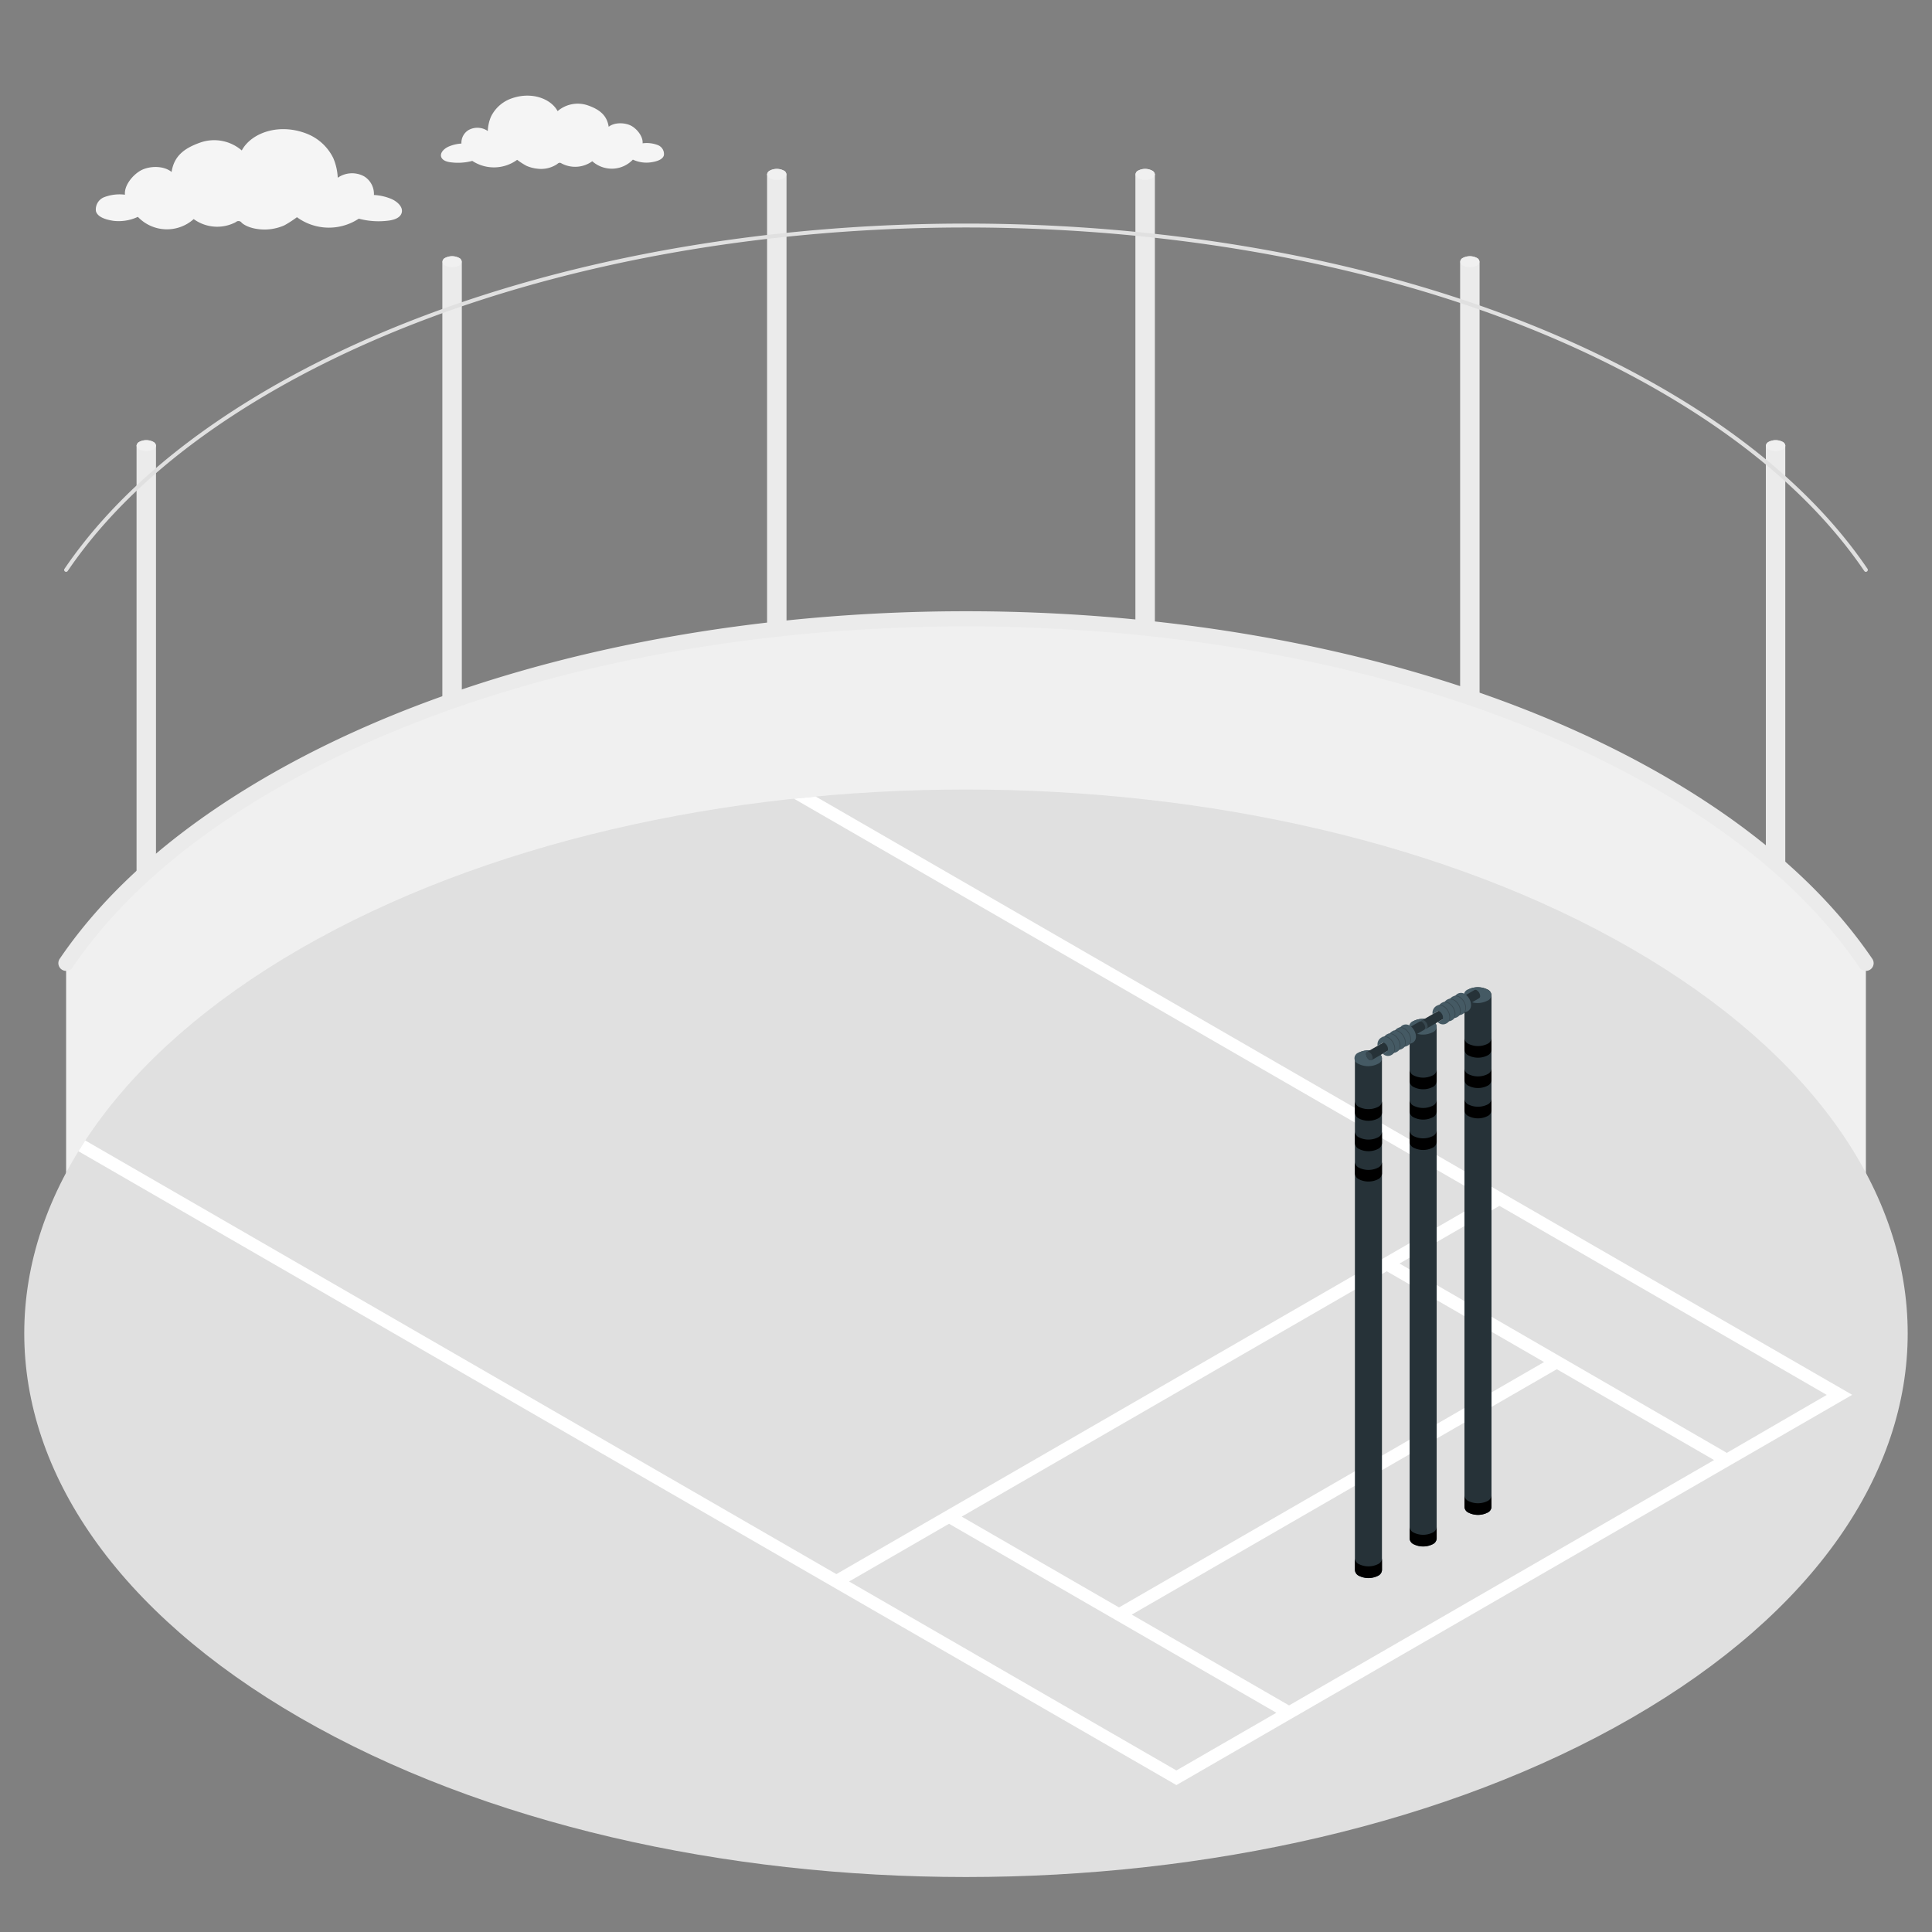 <svg xmlns="http://www.w3.org/2000/svg" viewBox="0 0 500 500"><rect x="0" y="0" width="500" height="500" fill="#808080" stroke="none"/><g id="freepik--Stadium--inject-75"><g id="freepik--stadium--inject-75"><g id="freepik--Puck--inject-75"><path d="M40.37,115.36a1.24,1.24,0,0,0-.73-1,3.92,3.92,0,0,0-3.56,0,1.26,1.26,0,0,0-.74,1V285.51a1.25,1.25,0,0,0,.74,1,3.92,3.92,0,0,0,3.56,0,1.23,1.23,0,0,0,.73-1Z" style="fill:#ebebeb"></path><path d="M36.08,114.33a1.26,1.26,0,0,0-.74,1,1.27,1.27,0,0,0,.74,1,4,4,0,0,0,3.56,0,1.26,1.26,0,0,0,.73-1,1.24,1.24,0,0,0-.73-1A3.92,3.92,0,0,0,36.08,114.33Z" style="fill:#f0f0f0"></path></g><g id="freepik--puck--inject-75"><path d="M119.52,67.75a1.25,1.25,0,0,0-.74-1,3.92,3.92,0,0,0-3.56,0,1.25,1.25,0,0,0-.74,1V237.9a1.26,1.26,0,0,0,.74,1,3.92,3.92,0,0,0,3.56,0,1.26,1.26,0,0,0,.74-1Z" style="fill:#ebebeb"></path><path d="M115.22,66.73a1.08,1.08,0,0,0,0,2,3.92,3.92,0,0,0,3.56,0,1.08,1.08,0,0,0,0-2A3.92,3.92,0,0,0,115.22,66.73Z" style="fill:#f0f0f0"></path></g><g id="freepik--puck--inject-75"><path d="M203.55,45.15a1.23,1.23,0,0,0-.73-1,3.92,3.92,0,0,0-3.56,0,1.25,1.25,0,0,0-.74,1V215.3a1.27,1.27,0,0,0,.74,1,3.92,3.92,0,0,0,3.56,0,1.26,1.26,0,0,0,.73-1Z" style="fill:#ebebeb"></path><path d="M199.26,44.13a1.25,1.25,0,0,0-.74,1,1.26,1.26,0,0,0,.74,1,3.92,3.92,0,0,0,3.56,0,1.08,1.08,0,0,0,0-2A3.92,3.92,0,0,0,199.26,44.13Z" style="fill:#f0f0f0"></path></g><g id="freepik--puck--inject-75"><path d="M457,115.36a1.26,1.26,0,0,1,.74-1,3.92,3.92,0,0,1,3.56,0,1.24,1.24,0,0,1,.73,1V285.51a1.23,1.23,0,0,1-.73,1,3.92,3.92,0,0,1-3.56,0,1.25,1.25,0,0,1-.74-1Z" style="fill:#ebebeb"></path><path d="M461.32,114.33a1.24,1.24,0,0,1,.73,1,1.26,1.26,0,0,1-.73,1,4,4,0,0,1-3.56,0,1.27,1.27,0,0,1-.74-1,1.26,1.26,0,0,1,.74-1A3.92,3.92,0,0,1,461.32,114.33Z" style="fill:#f0f0f0"></path></g><g id="freepik--puck--inject-75"><path d="M377.88,67.75a1.25,1.25,0,0,1,.74-1,3.92,3.92,0,0,1,3.56,0,1.23,1.23,0,0,1,.73,1V237.9a1.24,1.24,0,0,1-.73,1,3.92,3.92,0,0,1-3.56,0,1.26,1.26,0,0,1-.74-1Z" style="fill:#ebebeb"></path><path d="M382.18,66.73a1.08,1.08,0,0,1,0,2,3.92,3.92,0,0,1-3.56,0,1.08,1.08,0,0,1,0-2A3.92,3.92,0,0,1,382.18,66.73Z" style="fill:#f0f0f0"></path></g><g id="freepik--puck--inject-75"><path d="M293.84,45.15a1.25,1.25,0,0,1,.74-1,3.92,3.92,0,0,1,3.56,0,1.25,1.25,0,0,1,.74,1V215.3a1.27,1.27,0,0,1-.74,1,3.92,3.92,0,0,1-3.56,0,1.27,1.27,0,0,1-.74-1Z" style="fill:#ebebeb"></path><path d="M298.14,44.13a1.25,1.25,0,0,1,.74,1,1.26,1.26,0,0,1-.74,1,3.92,3.92,0,0,1-3.56,0,1.08,1.08,0,0,1,0-2A3.92,3.92,0,0,1,298.14,44.13Z" style="fill:#f0f0f0"></path></g><path d="M482.89,249.26c-12.09-17.8-31.07-34.49-56.94-48.82-97.17-53.81-254.73-53.81-351.9,0-25.87,14.33-44.85,31-56.94,48.82v68.32H482.89Z" style="fill:#f0f0f0"></path><path d="M482.89,251.26a2,2,0,0,1-1.65-.87C468.92,232.26,450,216,425,202.19c-96.48-53.43-253.48-53.43-350,0C50,216,31.08,232.26,18.76,250.39a2,2,0,1,1-3.31-2.25c12.68-18.66,32.07-35.29,57.63-49.45,97.56-54,256.29-54,353.84,0,25.56,14.16,44.95,30.8,57.63,49.45a2,2,0,0,1-.53,2.78A2,2,0,0,1,482.89,251.26Z" style="fill:#ebebeb"></path><path d="M482.89,148a.5.5,0,0,1-.41-.22c-12.46-18.33-31.56-34.7-56.77-48.67-96.89-53.65-254.53-53.65-351.42,0-25.22,14-44.32,30.34-56.77,48.67a.5.5,0,0,1-.83-.57c12.55-18.45,31.76-34.93,57.12-49,97.15-53.8,255.23-53.8,352.38,0,25.36,14,44.57,30.52,57.12,49a.5.5,0,0,1-.14.69A.47.47,0,0,1,482.89,148Z" style="fill:#e0e0e0"></path></g></g><g id="freepik--Floor--inject-75"><g id="freepik--floor--inject-75"><path id="freepik--floor--inject-75" d="M77.66,245.56c-95.18,55-95.17,144.05,0,199s249.49,54.95,344.67,0,95.17-144,0-199S172.84,190.61,77.66,245.56Z" style="fill:#e0e0e0"></path><path d="M388.05,308.31h0L211.12,206.15c-1.88.18-3.75.36-5.63.56l179.27,103.5L216.45,407.38,22.06,295.15c-.61.93-1.19,1.86-1.76,2.79L213.15,409.29h0L280.24,448l23.39,13.5h0l.82.48,174.9-101ZM358.89,329l40.71,23.5-110,63.5-40.71-23.5ZM304.45,458.19l-84.71-48.9,25.87-14.94,84.71,48.91Zm29.16-16.83-40.71-23.5,110-63.51,40.7,23.51ZM362.19,327l25.86-14.93,66.05,38.14L472.76,361,446.9,376Z" style="fill:#fff"></path></g></g><g id="freepik--Clouds--inject-75"><path id="freepik--Cloud--inject-75" d="M29.35,57.15c-2.52-.38-4.2-1.2-4.53-2.53a3.41,3.41,0,0,1,2.09-3.57,11.14,11.14,0,0,1,5.43-.66c-.24-2.32,1.89-5,4-6.22s5.92-1.43,8.07.34c.62-4.14,3.29-6.17,7.46-7.63a10.91,10.91,0,0,1,10.7,2.06c2.42-4.53,9.63-7.24,17-4.27a12.86,12.86,0,0,1,6.68,6.24A14.58,14.58,0,0,1,87.41,46a6.49,6.49,0,0,1,6.86-.34,5.34,5.34,0,0,1,2.5,4.8,13.62,13.62,0,0,1,4.45,1c1.6.67,3.27,2.18,2.69,3.76-.44,1.2-1.94,1.68-3.25,1.86a19.78,19.78,0,0,1-7.81-.49,14,14,0,0,1-16-.38,27.57,27.57,0,0,1-3.3,2.13,13,13,0,0,1-3.83,1c-2.24.24-5.39-.18-7.14-1.65a1,1,0,0,0-1.54-.21,10.34,10.34,0,0,1-10.91-.78,10.38,10.38,0,0,1-14.45-.58A11.62,11.62,0,0,1,29.35,57.15Z" style="fill:#f5f5f5"></path><path id="freepik--cloud--inject-75" d="M168.52,42c1.83-.27,3.06-.86,3.3-1.83a2.48,2.48,0,0,0-1.52-2.6,8,8,0,0,0-4-.48c.17-1.69-1.38-3.68-2.91-4.52s-4.3-1-5.86.24c-.46-3-2.39-4.49-5.43-5.55a8,8,0,0,0-7.79,1.5c-1.76-3.29-7-5.26-12.39-3.11a9.35,9.35,0,0,0-4.86,4.55,10.57,10.57,0,0,0-.82,3.71,4.71,4.71,0,0,0-5-.24,3.84,3.84,0,0,0-1.82,3.48,10,10,0,0,0-3.23.75c-1.17.49-2.39,1.59-2,2.74.32.87,1.4,1.22,2.36,1.35a14.32,14.32,0,0,0,5.68-.35,10.19,10.19,0,0,0,11.61-.28,19,19,0,0,0,2.4,1.55,9.29,9.29,0,0,0,2.79.74,7.52,7.52,0,0,0,5.19-1.2,1.09,1.09,0,0,1,.6-.33,1,1,0,0,1,.52.18,7.54,7.54,0,0,0,7.94-.57,7.61,7.61,0,0,0,5.35,1.92,7.53,7.53,0,0,0,5.16-2.34A8.27,8.27,0,0,0,168.52,42Z" style="fill:#f5f5f5"></path></g><g id="freepik--Wicket--inject-75"><g id="freepik--wicket--inject-75"><path d="M357.65,273.88a1.76,1.76,0,0,0-1-1.45,5.57,5.57,0,0,0-5,0,1.78,1.78,0,0,0-1,1.45V406.36a1.78,1.78,0,0,0,1,1.46,5.57,5.57,0,0,0,5,0,1.76,1.76,0,0,0,1-1.46Z" style="fill:#263238"></path><path d="M357.66,403.33v3a1.76,1.76,0,0,1-1,1.45,5.51,5.51,0,0,1-5,0,1.76,1.76,0,0,1-1-1.45v-3a1.76,1.76,0,0,0,1,1.45,5.57,5.57,0,0,0,5,0A1.76,1.76,0,0,0,357.66,403.33Z" style="fill:#000000"></path><path d="M357.66,285v3a1.76,1.76,0,0,1-1,1.45,5.51,5.51,0,0,1-5,0,1.76,1.76,0,0,1-1-1.45v-3a1.76,1.76,0,0,0,1,1.45,5.57,5.57,0,0,0,5,0A1.76,1.76,0,0,0,357.66,285Z" style="fill:#000000"></path><path d="M357.66,292.88v3a1.76,1.76,0,0,1-1,1.45,5.51,5.51,0,0,1-5,0,1.76,1.76,0,0,1-1-1.45v-3a1.76,1.76,0,0,0,1,1.45,5.57,5.57,0,0,0,5,0A1.76,1.76,0,0,0,357.66,292.88Z" style="fill:#000000"></path><path d="M357.66,300.73v3a1.76,1.76,0,0,1-1,1.45,5.51,5.51,0,0,1-5,0,1.76,1.76,0,0,1-1-1.45v-3a1.76,1.76,0,0,0,1,1.45,5.57,5.57,0,0,0,5,0A1.76,1.76,0,0,0,357.66,300.73Z" style="fill:#000000"></path><path d="M351.58,272.43a1.53,1.53,0,0,0,0,2.9,5.51,5.51,0,0,0,5,0,1.53,1.53,0,0,0,0-2.9A5.57,5.57,0,0,0,351.58,272.43Z" style="fill:#455a64"></path><path d="M371.81,265.71a1.78,1.78,0,0,0-1-1.45,5.57,5.57,0,0,0-5,0,1.78,1.78,0,0,0-1,1.45V398.19a1.76,1.76,0,0,0,1,1.45,5.57,5.57,0,0,0,5,0,1.76,1.76,0,0,0,1-1.45Z" style="fill:#263238"></path><path d="M371.81,395.16v3a1.76,1.76,0,0,1-1,1.45,5.51,5.51,0,0,1-5,0,1.76,1.76,0,0,1-1-1.45v-3a1.76,1.76,0,0,0,1,1.45,5.57,5.57,0,0,0,5,0A1.76,1.76,0,0,0,371.81,395.16Z" style="fill:#000000"></path><path d="M371.81,276.85v3a1.76,1.76,0,0,1-1,1.45,5.51,5.51,0,0,1-5,0,1.76,1.76,0,0,1-1-1.45v-3a1.76,1.76,0,0,0,1,1.45,5.57,5.57,0,0,0,5,0A1.76,1.76,0,0,0,371.81,276.85Z" style="fill:#000000"></path><path d="M371.81,284.7v3a1.76,1.76,0,0,1-1,1.45,5.51,5.51,0,0,1-5,0,1.76,1.76,0,0,1-1-1.45v-3a1.76,1.76,0,0,0,1,1.45,5.57,5.57,0,0,0,5,0A1.76,1.76,0,0,0,371.81,284.7Z" style="fill:#000000"></path><path d="M371.81,292.56v3a1.76,1.76,0,0,1-1,1.45,5.51,5.51,0,0,1-5,0,1.76,1.76,0,0,1-1-1.45v-3a1.76,1.76,0,0,0,1,1.45,5.57,5.57,0,0,0,5,0A1.76,1.76,0,0,0,371.81,292.56Z" style="fill:#000000"></path><path d="M365.74,264.26a1.53,1.53,0,0,0,0,2.9,5.57,5.57,0,0,0,5,0,1.53,1.53,0,0,0,0-2.9A5.57,5.57,0,0,0,365.74,264.26Z" style="fill:#455a64"></path><path d="M386,257.54a1.74,1.74,0,0,0-1-1.45,5.55,5.55,0,0,0-5,0,1.76,1.76,0,0,0-1,1.45V390a1.76,1.76,0,0,0,1,1.45,5.55,5.55,0,0,0,5,0,1.74,1.74,0,0,0,1-1.45Z" style="fill:#263238"></path><path d="M386,387v3a1.76,1.76,0,0,1-1,1.45,5.51,5.51,0,0,1-5,0,1.76,1.76,0,0,1-1-1.45v-3a1.76,1.76,0,0,0,1,1.45,5.57,5.57,0,0,0,5,0A1.76,1.76,0,0,0,386,387Z" style="fill:#000000"></path><path d="M386,268.68v3a1.76,1.76,0,0,1-1,1.45,5.51,5.51,0,0,1-5,0,1.76,1.76,0,0,1-1-1.45v-3a1.76,1.76,0,0,0,1,1.45,5.57,5.57,0,0,0,5,0A1.76,1.76,0,0,0,386,268.68Z" style="fill:#000000"></path><path d="M386,276.53v3a1.76,1.76,0,0,1-1,1.45,5.51,5.51,0,0,1-5,0,1.76,1.76,0,0,1-1-1.45v-3a1.76,1.76,0,0,0,1,1.45,5.57,5.57,0,0,0,5,0A1.76,1.76,0,0,0,386,276.53Z" style="fill:#000000"></path><path d="M386,284.38v3a1.76,1.76,0,0,1-1,1.45,5.51,5.51,0,0,1-5,0,1.76,1.76,0,0,1-1-1.45v-3a1.76,1.76,0,0,0,1,1.45,5.57,5.57,0,0,0,5,0A1.76,1.76,0,0,0,386,284.38Z" style="fill:#000000"></path><path d="M379.9,256.09a1.53,1.53,0,0,0,0,2.9,5.55,5.55,0,0,0,5,0,1.53,1.53,0,0,0,0-2.9A5.55,5.55,0,0,0,379.9,256.09Z" style="fill:#455a64"></path><path d="M369.23,266.18a.62.62,0,0,1-.61-.06,1.92,1.92,0,0,1-.87-1.5.59.59,0,0,1,.26-.55l13.58-7.85a.6.6,0,0,1,.61.06,1.88,1.88,0,0,1,.86,1.49.61.61,0,0,1-.25.56Z" style="fill:#263238"></path><path d="M367.75,264.62a.59.59,0,0,1,.26-.55.6.6,0,0,1,.61.06,1.91,1.91,0,0,1,.86,1.49.52.52,0,0,1-.86.5A1.92,1.92,0,0,1,367.75,264.62Z" style="fill:#37474f"></path><path d="M376.26,259.3l1.48-.86a1.75,1.75,0,0,1,.9.76,1.79,1.79,0,0,1,.26,1.39l-1.3.75a1.8,1.8,0,0,0,2.26.34c1.16-.69,1-2.23.3-3.34s-1.82-1.78-3-1.12A2.05,2.05,0,0,0,376.26,259.3Z" style="fill:#455a64"></path><path d="M374.89,260.09l1.47-.86a1.71,1.71,0,0,1,.9.76,1.79,1.79,0,0,1,.26,1.39l-1.29.75a1.79,1.79,0,0,0,2.26.34c1.16-.69,1-2.22.3-3.34s-1.83-1.78-3-1.12A2,2,0,0,0,374.89,260.09Z" style="fill:#455a64"></path><path d="M378.49,262.47c2-1.49-.39-5.62-2.7-4.46a1.81,1.81,0,0,1,1.79-.14c1.57.72,2.72,3.56.91,4.6Z" style="fill:#37474f"></path><path d="M373.51,260.88,375,260a1.69,1.69,0,0,1,.9.75,1.79,1.79,0,0,1,.26,1.39l-1.3.75a1.79,1.79,0,0,0,2.26.34c1.16-.69,1-2.22.3-3.33s-1.83-1.79-3-1.13A2.05,2.05,0,0,0,373.51,260.88Z" style="fill:#455a64"></path><path d="M377.11,263.26c2-1.49-.39-5.62-2.69-4.46a1.8,1.8,0,0,1,1.78-.14c1.58.72,2.73,3.57.91,4.6Z" style="fill:#37474f"></path><path d="M372.14,261.67l1.47-.85a1.71,1.71,0,0,1,.9.76,1.77,1.77,0,0,1,.26,1.38l-1.29.75a1.79,1.79,0,0,0,2.26.35c1.16-.69,1-2.23.3-3.34s-1.83-1.79-3-1.13A2,2,0,0,0,372.14,261.67Z" style="fill:#455a64"></path><path d="M375.74,264.06c2-1.5-.4-5.63-2.7-4.47a1.84,1.84,0,0,1,1.79-.13c1.57.71,2.72,3.56.91,4.6Z" style="fill:#37474f"></path><path d="M370.76,262.47l1.48-.86a1.75,1.75,0,0,1,.9.76,1.84,1.84,0,0,1,.26,1.39l-1.3.75a1.79,1.79,0,0,0,2.26.34c1.16-.69,1-2.23.3-3.34s-1.83-1.78-3-1.12A2.06,2.06,0,0,0,370.76,262.47Z" style="fill:#455a64"></path><path d="M374.36,264.85c2-1.49-.39-5.62-2.7-4.46a1.82,1.82,0,0,1,1.79-.14c1.58.72,2.73,3.56.91,4.6Z" style="fill:#37474f"></path><path d="M355,274.35a.63.63,0,0,1-.61-.06,1.94,1.94,0,0,1-.86-1.5.61.61,0,0,1,.25-.55l13.59-7.85a.6.6,0,0,1,.61.06,1.91,1.91,0,0,1,.86,1.49.63.63,0,0,1-.25.56Z" style="fill:#263238"></path><path d="M353.52,272.79a.61.61,0,0,1,.25-.55.6.6,0,0,1,.61.06,1.88,1.88,0,0,1,.86,1.49.61.61,0,0,1-.25.56.63.63,0,0,1-.61-.06A1.94,1.94,0,0,1,353.52,272.79Z" style="fill:#37474f"></path><path d="M362,267.47l1.48-.86a1.75,1.75,0,0,1,.9.76,1.84,1.84,0,0,1,.26,1.39l-1.3.75a1.79,1.79,0,0,0,2.26.34c1.16-.69,1-2.23.3-3.34s-1.83-1.78-3-1.12A2.06,2.06,0,0,0,362,267.47Z" style="fill:#455a64"></path><path d="M360.65,268.26l1.48-.86a1.75,1.75,0,0,1,.9.76,1.79,1.79,0,0,1,.26,1.39l-1.3.75a1.8,1.8,0,0,0,2.26.34c1.16-.69,1-2.22.31-3.34s-1.83-1.78-3-1.12A2.05,2.05,0,0,0,360.65,268.26Z" style="fill:#455a64"></path><path d="M364.25,270.64c2-1.49-.39-5.62-2.69-4.46a1.8,1.8,0,0,1,1.78-.14c1.58.72,2.73,3.56.91,4.6Z" style="fill:#37474f"></path><path d="M359.28,269.05l1.48-.85a1.69,1.69,0,0,1,.9.75,1.84,1.84,0,0,1,.26,1.39l-1.3.75a1.79,1.79,0,0,0,2.26.34c1.16-.69,1-2.22.3-3.33s-1.83-1.79-3-1.13A2,2,0,0,0,359.28,269.05Z" style="fill:#455a64"></path><path d="M362.88,271.43c2-1.49-.39-5.62-2.7-4.46a1.81,1.81,0,0,1,1.79-.14c1.57.72,2.72,3.57.91,4.6Z" style="fill:#37474f"></path><path d="M357.9,269.84l1.48-.85a1.75,1.75,0,0,1,.9.76,1.77,1.77,0,0,1,.26,1.38l-1.3.75a1.79,1.79,0,0,0,2.26.35c1.16-.69,1-2.23.3-3.34s-1.82-1.79-3-1.13A2.06,2.06,0,0,0,357.9,269.84Z" style="fill:#455a64"></path><path d="M361.5,272.23c2-1.5-.39-5.63-2.69-4.47a1.82,1.82,0,0,1,1.78-.13c1.58.71,2.73,3.56.91,4.6Z" style="fill:#37474f"></path><path d="M356.53,270.64l1.47-.86a1.71,1.71,0,0,1,.9.76,1.79,1.79,0,0,1,.26,1.39l-1.29.75a1.79,1.79,0,0,0,2.26.34c1.16-.69,1-2.23.3-3.34s-1.83-1.78-3-1.12A2,2,0,0,0,356.53,270.64Z" style="fill:#455a64"></path><path d="M360.13,273c2-1.49-.39-5.62-2.7-4.46a1.81,1.81,0,0,1,1.79-.14c1.57.72,2.72,3.56.91,4.6Z" style="fill:#37474f"></path></g></g></svg>
